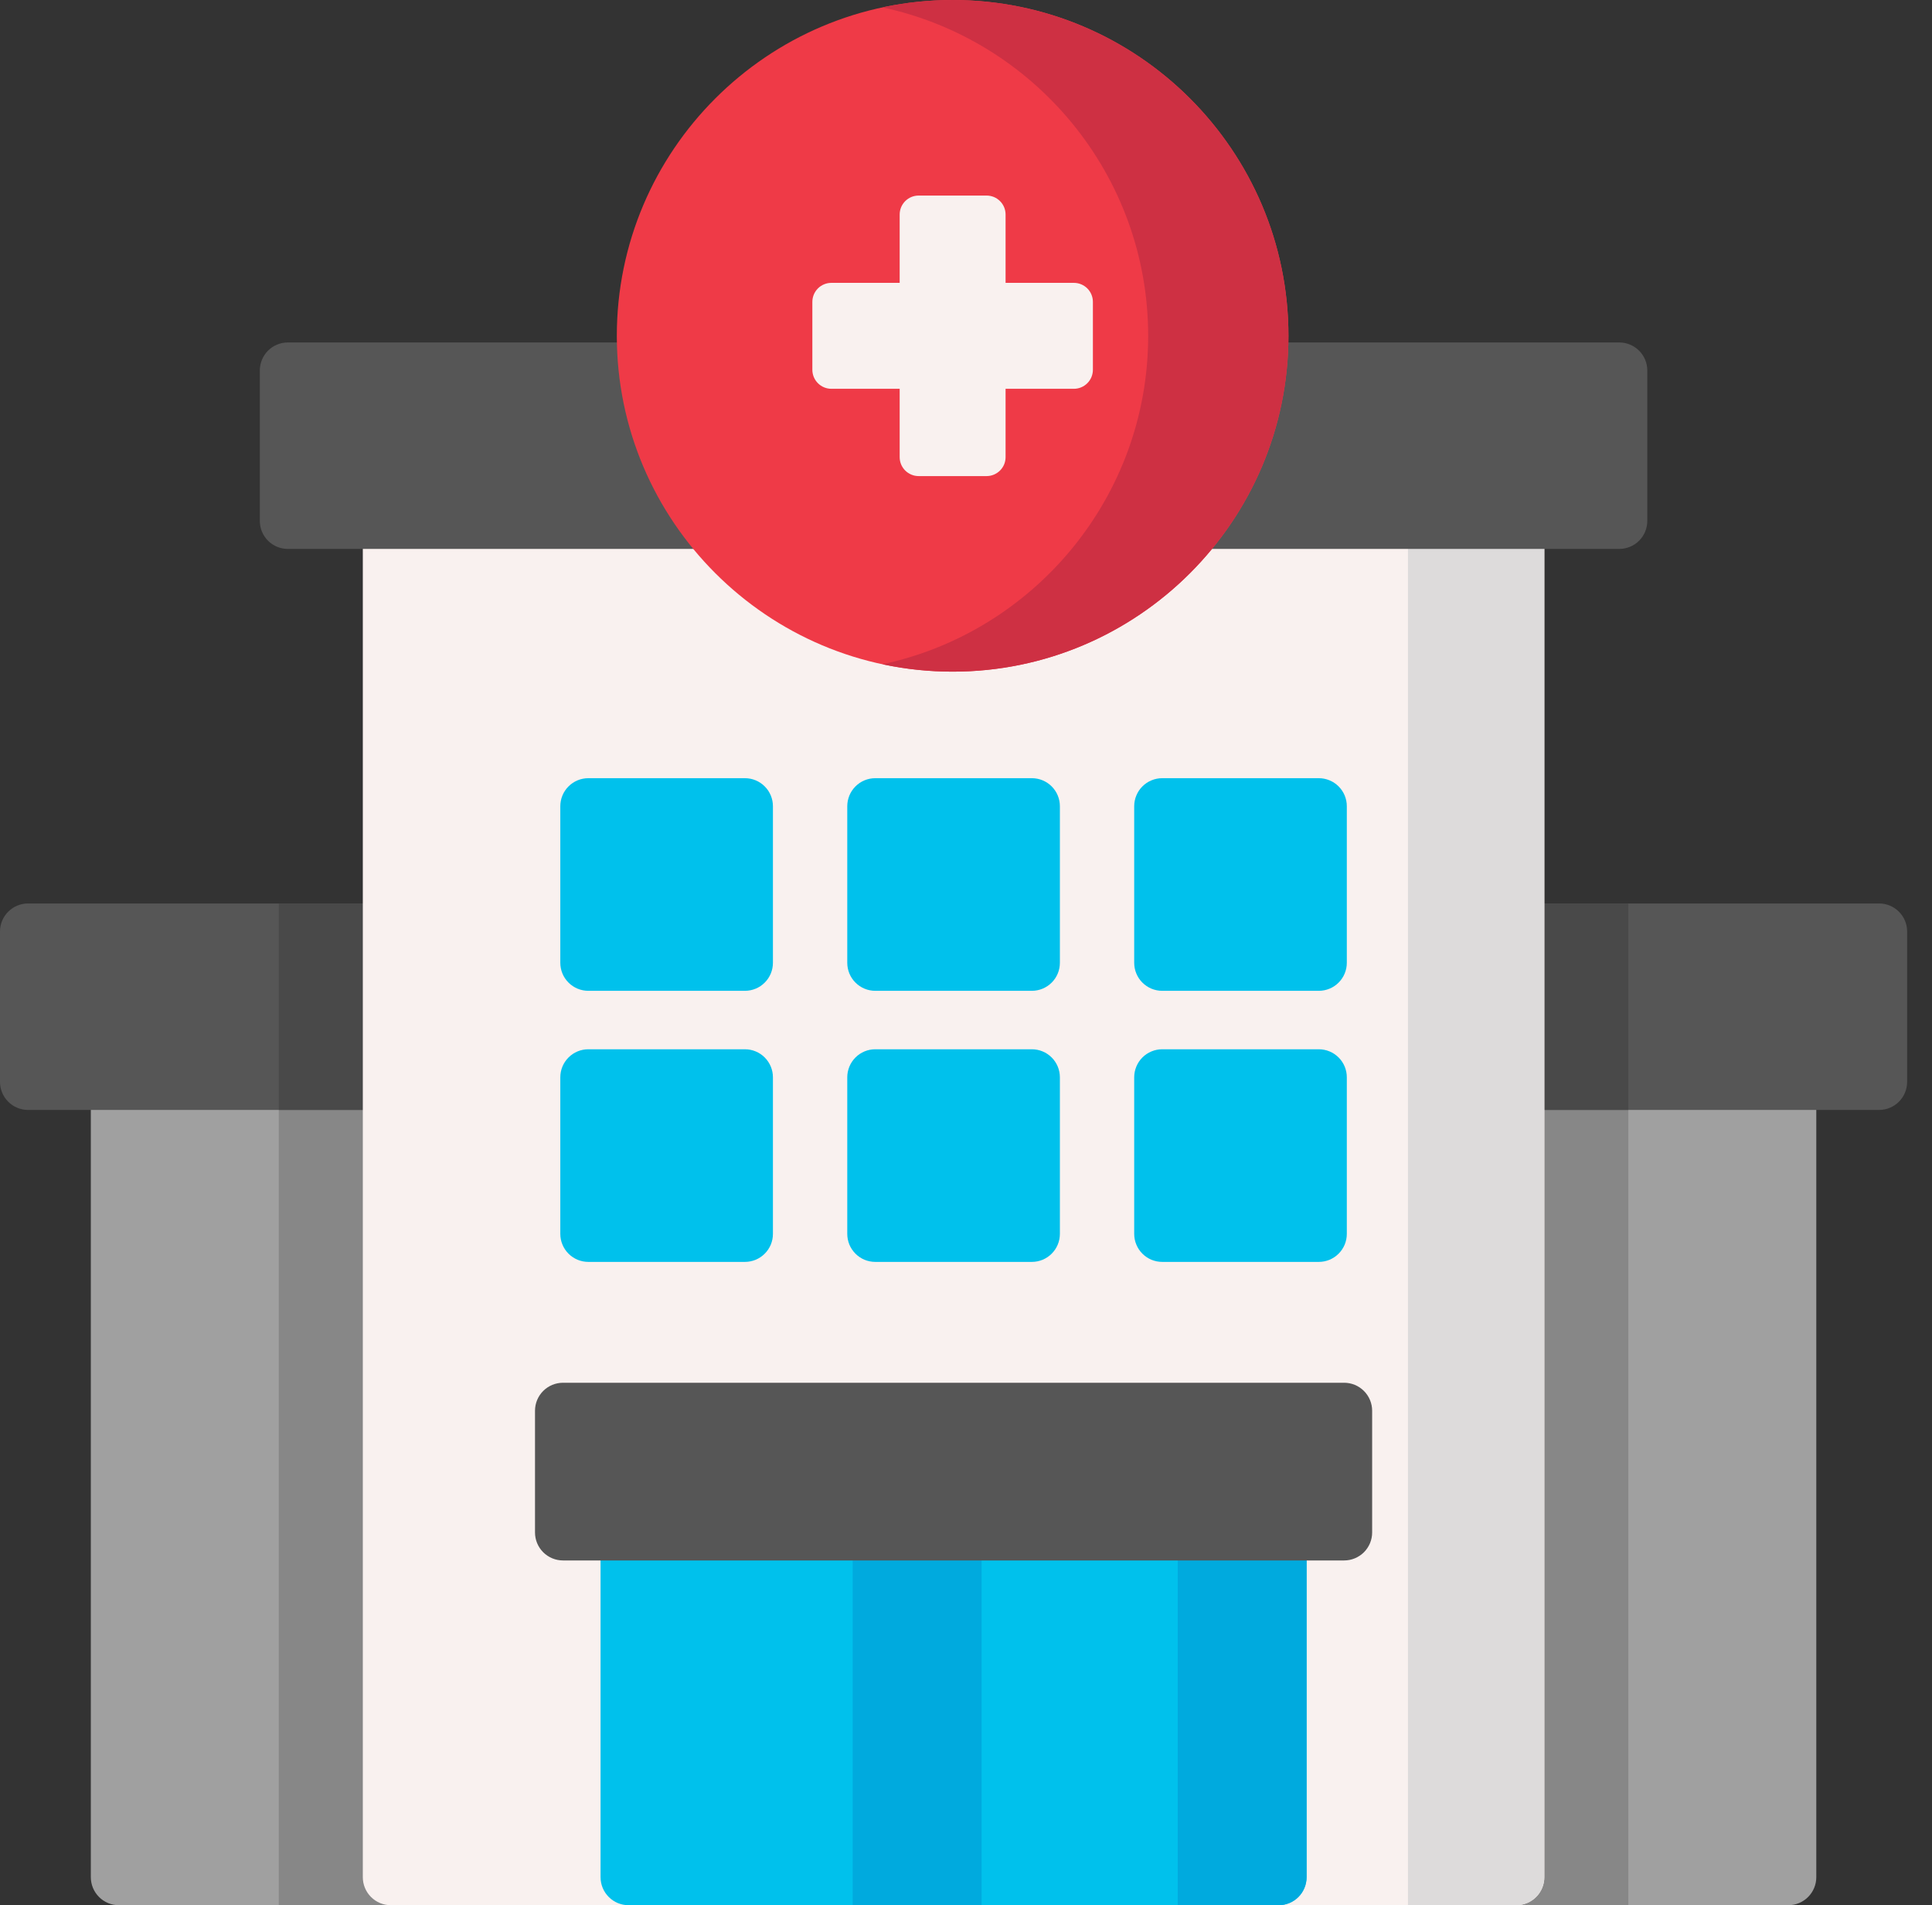 <svg width="72" height="71" viewBox="0 0 72 71" fill="none" xmlns="http://www.w3.org/2000/svg">
<rect x="0" y="0" width="72" height="71" fill="#333333" stroke="none"/>
<g id="Group">
<path id="Vector" d="M66.644 39.275H56.508C56.371 39.275 56.236 39.302 56.109 39.355C55.982 39.407 55.867 39.484 55.77 39.581C55.673 39.678 55.596 39.793 55.544 39.919C55.491 40.046 55.464 40.182 55.464 40.319V69.956C55.464 70.093 55.491 70.229 55.544 70.356C55.596 70.482 55.673 70.597 55.77 70.694C55.867 70.791 55.982 70.868 56.109 70.921C56.236 70.973 56.371 71 56.508 71H66.644C66.921 71 67.187 70.89 67.382 70.694C67.578 70.498 67.688 70.233 67.688 69.956V40.319C67.688 40.042 67.578 39.777 67.382 39.581C67.187 39.385 66.921 39.275 66.644 39.275Z" fill="#A0A0A0"/>
<path id="Vector_2" d="M60.684 39.275H56.508C56.371 39.275 56.236 39.302 56.109 39.355C55.982 39.407 55.867 39.484 55.77 39.581C55.673 39.678 55.596 39.793 55.544 39.919C55.491 40.046 55.464 40.182 55.464 40.319V69.956C55.464 70.093 55.491 70.229 55.544 70.356C55.596 70.482 55.673 70.597 55.77 70.694C55.867 70.791 55.982 70.868 56.109 70.921C56.236 70.973 56.371 71 56.508 71H60.684V39.275Z" fill="#878787"/>
<path id="Vector_3" d="M70.029 33.669H56.508C56.231 33.669 55.965 33.779 55.77 33.975C55.574 34.17 55.464 34.436 55.464 34.713V40.319C55.464 40.596 55.574 40.861 55.77 41.057C55.965 41.253 56.231 41.363 56.508 41.363H70.029C70.306 41.363 70.571 41.253 70.767 41.057C70.963 40.861 71.073 40.596 71.073 40.319V34.713C71.073 34.436 70.963 34.17 70.767 33.975C70.571 33.779 70.306 33.669 70.029 33.669Z" fill="#565656"/>
<path id="Vector_4" d="M60.684 33.669H56.508C56.371 33.669 56.236 33.696 56.109 33.748C55.982 33.801 55.867 33.878 55.77 33.975C55.673 34.072 55.596 34.187 55.544 34.313C55.491 34.44 55.464 34.576 55.464 34.713V40.319C55.464 40.456 55.491 40.592 55.544 40.718C55.596 40.845 55.673 40.96 55.77 41.057C55.867 41.154 55.982 41.231 56.109 41.284C56.236 41.336 56.371 41.363 56.508 41.363H60.684V33.669Z" fill="#494949"/>
<path id="Vector_5" d="M14.565 39.275H4.429C4.152 39.275 3.886 39.385 3.691 39.581C3.495 39.777 3.385 40.042 3.385 40.319V69.956C3.385 70.233 3.495 70.498 3.691 70.694C3.886 70.89 4.152 71 4.429 71H14.565C14.841 71 15.107 70.89 15.303 70.694C15.499 70.498 15.609 70.233 15.609 69.956V40.319C15.609 40.182 15.582 40.046 15.529 39.919C15.477 39.793 15.4 39.678 15.303 39.581C15.206 39.484 15.091 39.407 14.964 39.355C14.838 39.302 14.702 39.275 14.565 39.275Z" fill="#A0A0A0"/>
<path id="Vector_6" d="M14.565 39.275H10.389V71H14.565C14.842 71 15.107 70.89 15.303 70.694C15.499 70.498 15.609 70.233 15.609 69.956V40.319C15.609 40.042 15.499 39.776 15.303 39.581C15.107 39.385 14.842 39.275 14.565 39.275Z" fill="#878787"/>
<path id="Vector_7" d="M14.565 33.669H1.044C0.767 33.669 0.502 33.779 0.306 33.975C0.11 34.17 0 34.436 0 34.713L0 40.319C0 40.596 0.11 40.861 0.306 41.057C0.502 41.253 0.767 41.363 1.044 41.363H14.565C14.842 41.363 15.107 41.253 15.303 41.057C15.499 40.861 15.609 40.596 15.609 40.319V34.713C15.609 34.436 15.499 34.171 15.303 33.975C15.107 33.779 14.842 33.669 14.565 33.669Z" fill="#565656"/>
<path id="Vector_8" d="M14.565 33.669H10.389V41.363H14.565C14.842 41.363 15.107 41.253 15.303 41.057C15.499 40.861 15.609 40.596 15.609 40.319V34.713C15.609 34.436 15.499 34.17 15.303 33.975C15.107 33.779 14.842 33.669 14.565 33.669Z" fill="#494949"/>
<path id="Vector_9" d="M56.508 18.368H44.667C44.505 18.368 44.346 18.406 44.201 18.478C44.056 18.55 43.93 18.655 43.833 18.784C41.841 21.426 38.805 22.941 35.502 22.941C32.199 22.941 29.162 21.426 27.17 18.784C27.073 18.655 26.947 18.55 26.802 18.478C26.658 18.406 26.498 18.368 26.337 18.368H14.565C14.288 18.368 14.023 18.478 13.827 18.674C13.631 18.87 13.521 19.135 13.521 19.412V69.956C13.521 70.233 13.631 70.498 13.827 70.694C14.023 70.89 14.288 71 14.565 71H56.508C56.785 71 57.051 70.89 57.247 70.694C57.443 70.498 57.553 70.233 57.553 69.956V19.412C57.552 19.135 57.442 18.87 57.246 18.674C57.051 18.478 56.785 18.368 56.508 18.368Z" fill="#F9F1EF"/>
<path id="Vector_10" d="M56.508 18.368H52.471V71H56.508C56.645 71 56.781 70.973 56.907 70.92C57.034 70.868 57.149 70.791 57.246 70.694C57.343 70.597 57.42 70.482 57.472 70.355C57.525 70.229 57.552 70.093 57.552 69.956V19.412C57.552 19.275 57.525 19.139 57.472 19.013C57.42 18.886 57.343 18.771 57.246 18.674C57.149 18.577 57.034 18.5 56.907 18.448C56.781 18.395 56.645 18.368 56.508 18.368Z" fill="#DDDBDB"/>
<path id="Vector_11" d="M25.142 13.69C25.114 13.435 24.992 13.199 24.801 13.028C24.609 12.857 24.361 12.762 24.105 12.762H10.727C10.45 12.762 10.184 12.872 9.988 13.068C9.793 13.264 9.683 13.53 9.683 13.806V19.412C9.683 19.689 9.793 19.955 9.988 20.151C10.184 20.346 10.45 20.456 10.727 20.456H26.336C26.53 20.456 26.721 20.402 26.886 20.3C27.051 20.198 27.184 20.052 27.27 19.878C27.357 19.704 27.393 19.51 27.376 19.317C27.358 19.123 27.287 18.939 27.17 18.784C26.05 17.298 25.35 15.539 25.142 13.69ZM60.346 12.762H46.898C46.641 12.762 46.394 12.857 46.202 13.028C46.011 13.199 45.889 13.435 45.861 13.69C45.653 15.539 44.953 17.298 43.833 18.784C43.716 18.939 43.645 19.123 43.627 19.317C43.609 19.51 43.646 19.704 43.733 19.878C43.819 20.052 43.952 20.198 44.117 20.3C44.282 20.402 44.472 20.456 44.667 20.456H60.346C60.623 20.456 60.889 20.346 61.084 20.151C61.28 19.955 61.39 19.689 61.39 19.412V13.806C61.39 13.529 61.28 13.264 61.084 13.068C60.889 12.872 60.623 12.762 60.346 12.762Z" fill="#565656"/>
<path id="Vector_12" d="M27.761 39.102H21.925C21.648 39.102 21.383 39.212 21.187 39.408C20.991 39.604 20.881 39.87 20.881 40.146V45.982C20.881 46.119 20.908 46.255 20.961 46.382C21.013 46.508 21.09 46.623 21.187 46.72C21.284 46.817 21.399 46.894 21.526 46.947C21.652 46.999 21.788 47.026 21.925 47.026H27.761C27.898 47.026 28.034 46.999 28.161 46.947C28.287 46.894 28.402 46.817 28.499 46.72C28.596 46.623 28.673 46.508 28.726 46.382C28.778 46.255 28.805 46.119 28.805 45.982V40.146C28.805 39.87 28.695 39.604 28.499 39.408C28.304 39.212 28.038 39.102 27.761 39.102ZM38.455 39.102H32.619C32.342 39.102 32.076 39.212 31.881 39.408C31.685 39.604 31.575 39.87 31.575 40.146V45.982C31.575 46.119 31.602 46.255 31.654 46.382C31.707 46.508 31.784 46.623 31.881 46.72C31.977 46.817 32.093 46.894 32.219 46.947C32.346 46.999 32.482 47.026 32.619 47.026H38.455C38.592 47.026 38.727 46.999 38.854 46.947C38.981 46.894 39.096 46.817 39.193 46.72C39.29 46.623 39.367 46.508 39.419 46.382C39.472 46.255 39.499 46.119 39.499 45.982V40.146C39.499 39.87 39.389 39.604 39.193 39.408C38.997 39.212 38.731 39.102 38.455 39.102ZM49.148 39.102H43.312C43.175 39.102 43.04 39.129 42.913 39.182C42.786 39.234 42.671 39.311 42.574 39.408C42.477 39.505 42.4 39.62 42.348 39.747C42.295 39.874 42.268 40.009 42.268 40.146V45.982C42.268 46.119 42.295 46.255 42.348 46.382C42.4 46.508 42.477 46.623 42.574 46.72C42.671 46.817 42.786 46.894 42.913 46.947C43.04 46.999 43.175 47.026 43.312 47.026H49.148C49.285 47.026 49.421 46.999 49.548 46.947C49.674 46.894 49.789 46.817 49.886 46.72C49.983 46.623 50.06 46.508 50.113 46.382C50.165 46.255 50.192 46.119 50.192 45.982V40.146C50.192 40.009 50.165 39.873 50.113 39.747C50.06 39.62 49.983 39.505 49.886 39.408C49.789 39.311 49.674 39.234 49.548 39.182C49.421 39.129 49.285 39.102 49.148 39.102ZM27.761 29H21.925C21.648 29 21.383 29.11 21.187 29.306C20.991 29.502 20.881 29.768 20.881 30.044V35.88C20.881 36.157 20.991 36.423 21.187 36.618C21.383 36.814 21.648 36.924 21.925 36.924H27.761C28.038 36.924 28.304 36.814 28.499 36.618C28.695 36.423 28.805 36.157 28.805 35.88V30.044C28.805 29.768 28.695 29.502 28.499 29.306C28.304 29.11 28.038 29 27.761 29ZM38.455 29H32.619C32.342 29 32.076 29.11 31.881 29.306C31.685 29.502 31.575 29.768 31.575 30.044V35.88C31.575 36.157 31.685 36.423 31.881 36.618C32.076 36.814 32.342 36.924 32.619 36.924H38.455C38.731 36.924 38.997 36.814 39.193 36.618C39.389 36.423 39.499 36.157 39.499 35.88V30.044C39.499 29.768 39.389 29.502 39.193 29.306C38.997 29.11 38.731 29 38.455 29ZM49.148 29H43.312C43.175 29 43.04 29.027 42.913 29.08C42.786 29.132 42.671 29.209 42.574 29.306C42.477 29.403 42.4 29.518 42.348 29.645C42.295 29.772 42.268 29.907 42.268 30.044V35.88C42.268 36.017 42.295 36.153 42.348 36.28C42.4 36.406 42.477 36.522 42.574 36.618C42.671 36.715 42.786 36.792 42.913 36.845C43.04 36.897 43.175 36.924 43.312 36.924H49.148C49.425 36.924 49.691 36.814 49.886 36.618C50.082 36.423 50.192 36.157 50.192 35.88V30.044C50.192 29.907 50.165 29.772 50.113 29.645C50.06 29.518 49.983 29.403 49.886 29.306C49.789 29.209 49.674 29.132 49.548 29.08C49.421 29.027 49.285 29 49.148 29ZM47.649 56.071H35.537C35.4 56.071 35.264 56.098 35.137 56.15C35.011 56.203 34.895 56.28 34.798 56.377C34.702 56.474 34.625 56.589 34.572 56.715C34.52 56.842 34.493 56.978 34.493 57.115V69.956C34.493 70.233 34.603 70.498 34.798 70.694C34.994 70.89 35.26 71 35.537 71H47.649C47.925 71 48.191 70.89 48.387 70.694C48.583 70.498 48.693 70.233 48.693 69.956V57.115C48.693 56.978 48.666 56.842 48.613 56.715C48.561 56.589 48.484 56.474 48.387 56.377C48.29 56.28 48.175 56.203 48.048 56.15C47.921 56.098 47.786 56.071 47.649 56.071Z" fill="#00C1EC"/>
<path id="Vector_13" d="M47.648 56.071H43.89V71H47.648C47.785 71 47.921 70.973 48.048 70.92C48.175 70.868 48.29 70.791 48.387 70.694C48.484 70.597 48.56 70.482 48.613 70.355C48.665 70.229 48.692 70.093 48.692 69.956V57.115C48.692 56.838 48.582 56.572 48.387 56.377C48.191 56.181 47.925 56.071 47.648 56.071Z" fill="#00AADE"/>
<path id="Vector_14" d="M35.537 56.071H23.425C23.288 56.071 23.152 56.098 23.025 56.15C22.899 56.203 22.784 56.28 22.687 56.377C22.59 56.474 22.513 56.589 22.46 56.715C22.408 56.842 22.381 56.978 22.381 57.115V69.956C22.381 70.233 22.491 70.498 22.687 70.694C22.882 70.89 23.148 71 23.425 71H35.537C35.814 71 36.079 70.89 36.275 70.694C36.471 70.498 36.581 70.233 36.581 69.956V57.115C36.581 56.978 36.554 56.842 36.501 56.715C36.449 56.589 36.372 56.474 36.275 56.377C36.178 56.28 36.063 56.203 35.936 56.15C35.81 56.098 35.674 56.071 35.537 56.071Z" fill="#00C1EC"/>
<path id="Vector_15" d="M31.778 56.071H36.581V70.999H31.778V56.071Z" fill="#00AADE"/>
<path id="Vector_16" d="M35.502 0C28.601 0 22.987 5.614 22.987 12.515C22.987 19.416 28.601 25.03 35.502 25.03C42.402 25.03 48.017 19.416 48.017 12.515C48.017 5.614 42.402 0 35.502 0Z" fill="#EF3A47"/>
<path id="Vector_17" d="M35.502 0C34.606 0 33.731 0.096 32.888 0.275C38.539 1.481 42.789 6.51 42.789 12.515C42.789 18.52 38.538 23.549 32.888 24.754C33.747 24.938 34.623 25.03 35.502 25.03C42.403 25.03 48.017 19.416 48.017 12.515C48.017 5.614 42.403 0 35.502 0Z" fill="#CE3043"/>
<path id="Vector_18" d="M40.021 10.541H37.475V7.996C37.475 7.903 37.457 7.811 37.422 7.725C37.386 7.639 37.334 7.561 37.268 7.495C37.202 7.429 37.124 7.377 37.038 7.341C36.952 7.306 36.86 7.288 36.767 7.288H34.236C34.143 7.288 34.051 7.306 33.965 7.341C33.879 7.377 33.801 7.429 33.735 7.495C33.669 7.561 33.617 7.639 33.581 7.725C33.546 7.811 33.528 7.903 33.528 7.996V10.541H30.983C30.89 10.541 30.797 10.559 30.712 10.595C30.626 10.63 30.547 10.682 30.482 10.748C30.416 10.814 30.364 10.892 30.328 10.978C30.293 11.064 30.274 11.156 30.274 11.249V13.78C30.274 13.873 30.293 13.966 30.328 14.052C30.364 14.137 30.416 14.216 30.482 14.281C30.547 14.347 30.626 14.399 30.712 14.435C30.797 14.47 30.89 14.489 30.983 14.489H33.528V17.034C33.528 17.127 33.546 17.219 33.581 17.305C33.617 17.391 33.669 17.469 33.735 17.535C33.801 17.6 33.879 17.652 33.965 17.688C34.051 17.724 34.143 17.742 34.236 17.742H36.767C36.86 17.742 36.952 17.724 37.038 17.688C37.124 17.652 37.202 17.6 37.268 17.535C37.334 17.469 37.386 17.391 37.422 17.305C37.457 17.219 37.475 17.127 37.475 17.034V14.489H40.021C40.114 14.489 40.206 14.47 40.291 14.435C40.377 14.399 40.456 14.347 40.521 14.281C40.587 14.216 40.639 14.137 40.675 14.052C40.71 13.966 40.729 13.873 40.729 13.78V11.249C40.729 11.061 40.654 10.881 40.521 10.748C40.388 10.616 40.208 10.541 40.021 10.541Z" fill="#F9F1EF"/>
<path id="Vector_19" d="M50.092 51.53H20.982C20.705 51.53 20.439 51.64 20.243 51.836C20.047 52.032 19.938 52.297 19.938 52.574V57.108C19.938 57.385 20.047 57.65 20.243 57.846C20.439 58.042 20.705 58.152 20.982 58.152H50.092C50.229 58.152 50.365 58.125 50.492 58.072C50.618 58.02 50.733 57.943 50.831 57.846C50.927 57.749 51.004 57.634 51.057 57.507C51.109 57.381 51.136 57.245 51.136 57.108V52.574C51.136 52.297 51.026 52.032 50.83 51.836C50.635 51.64 50.369 51.53 50.092 51.53Z" fill="#565656"/>
</g>
</svg>

